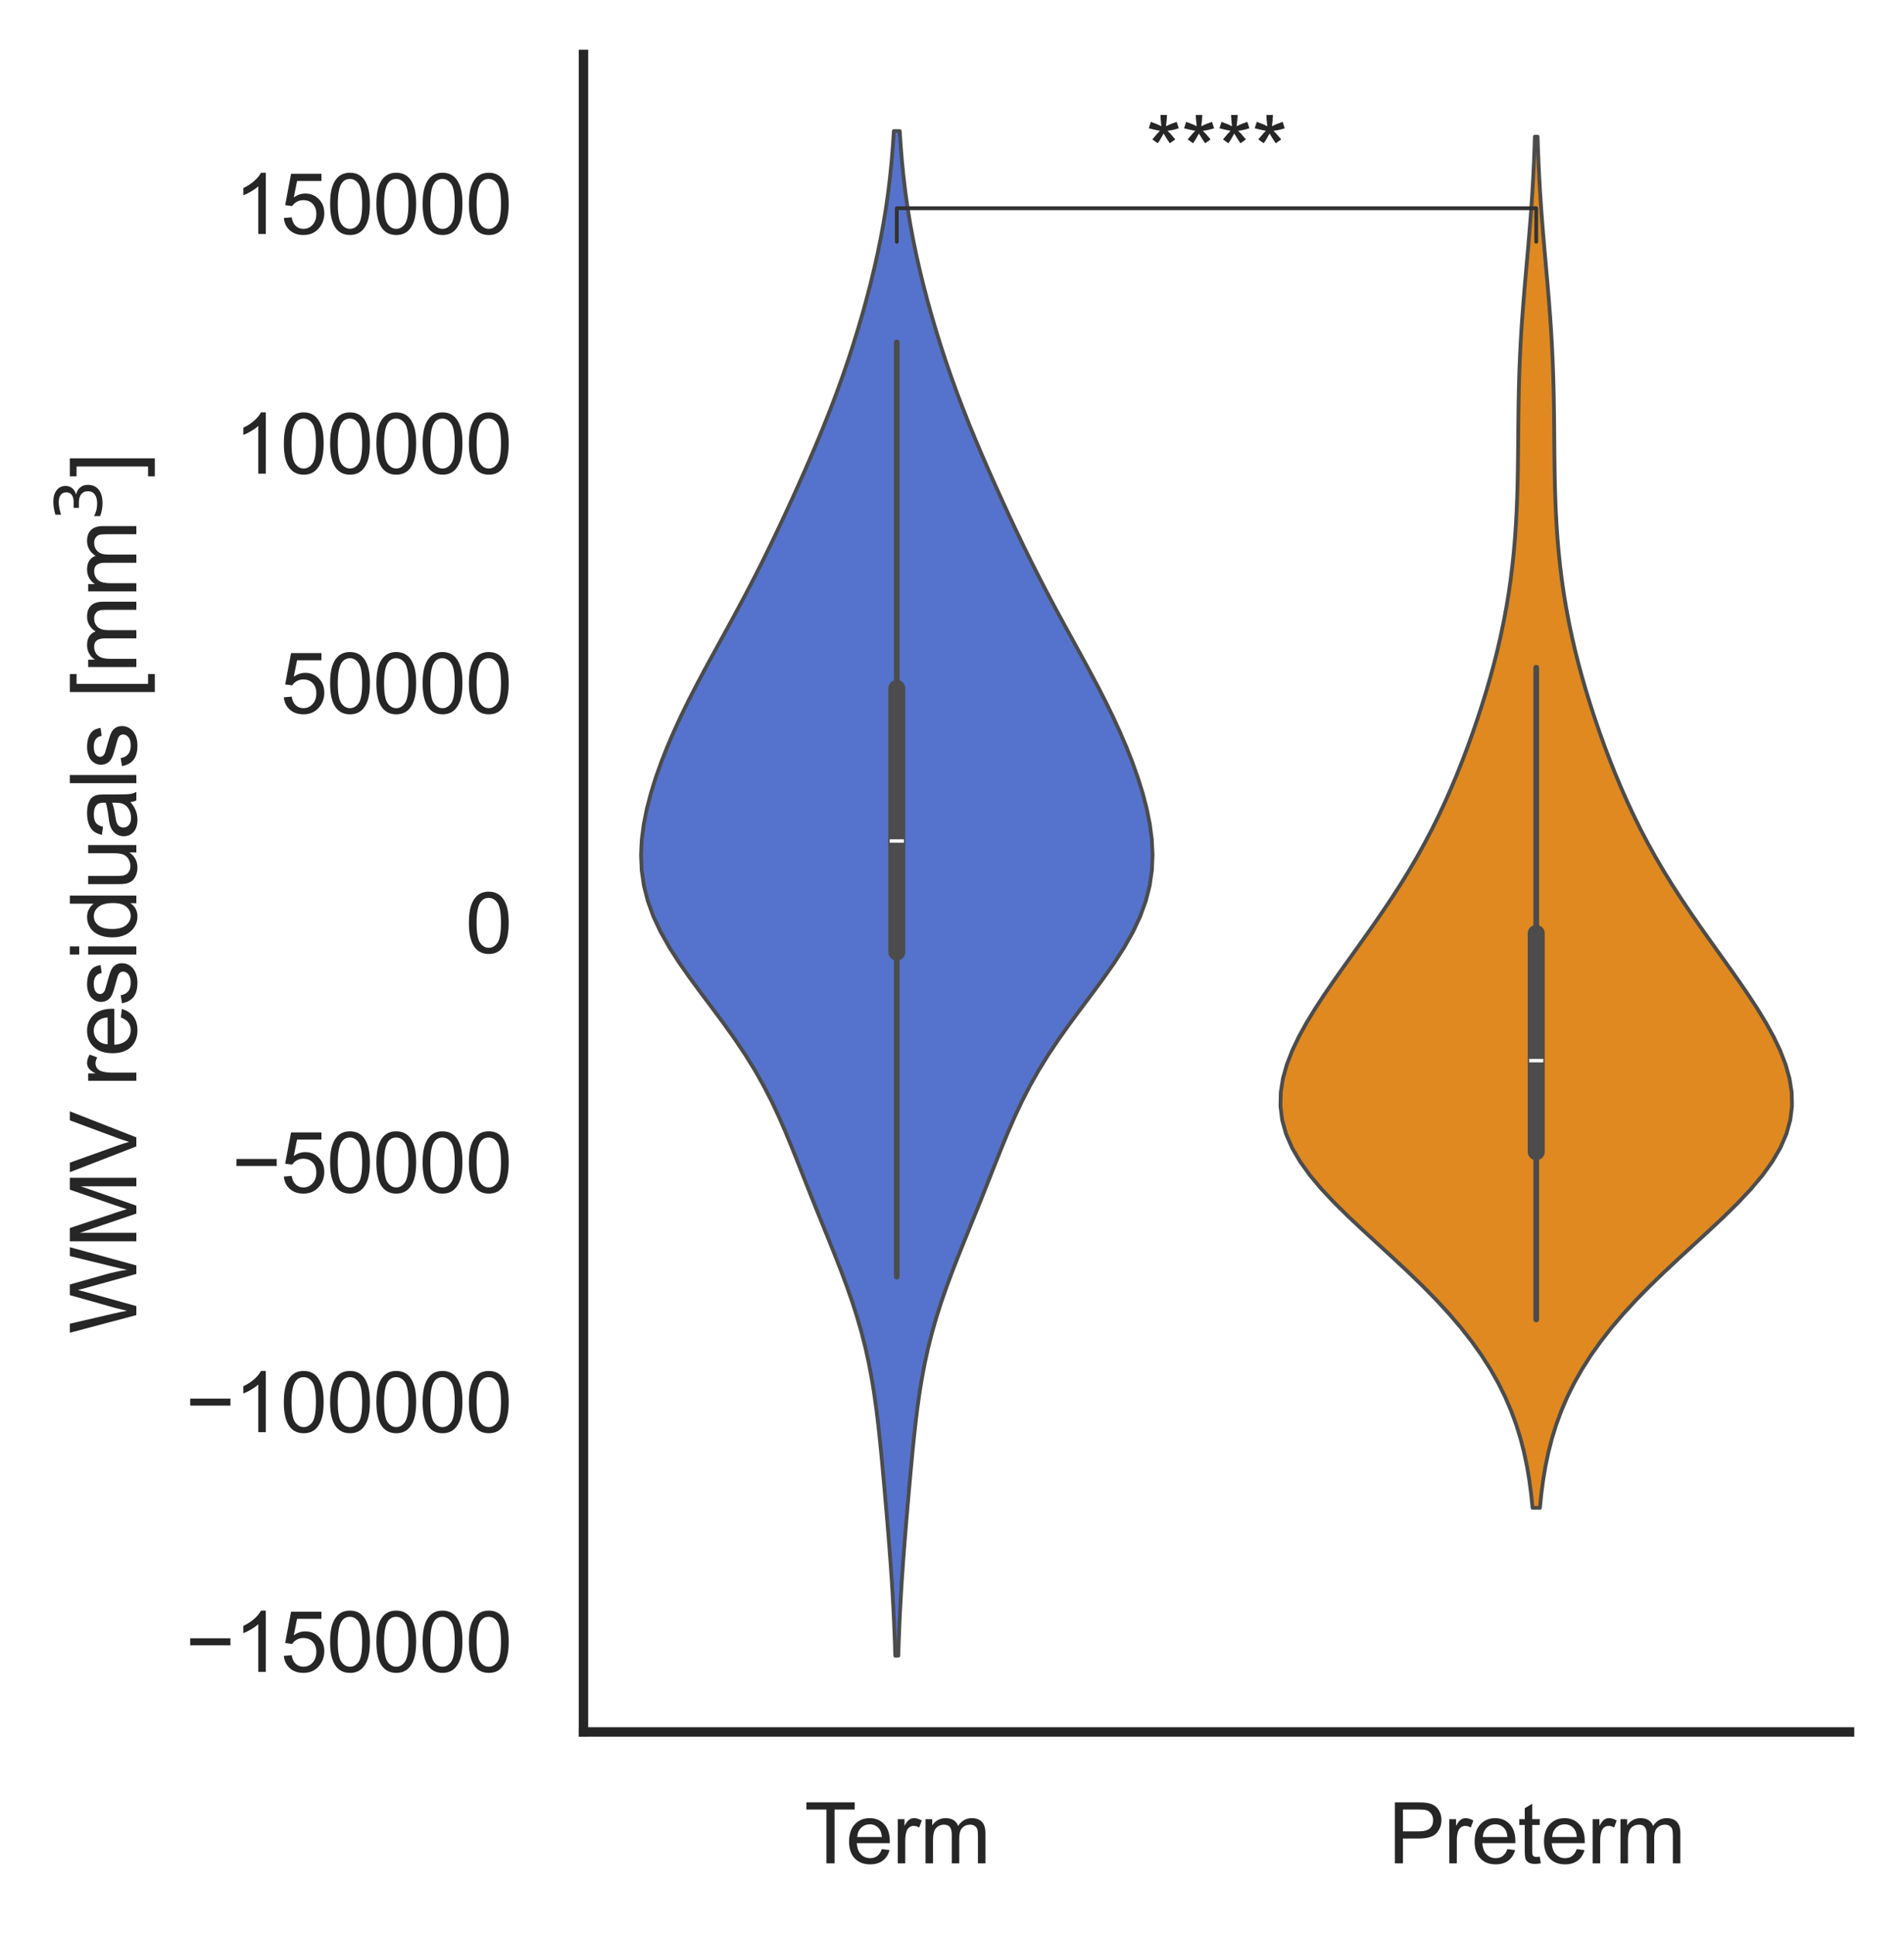 <?xml version="1.0" encoding="utf-8" standalone="no"?>
<!DOCTYPE svg PUBLIC "-//W3C//DTD SVG 1.1//EN"
  "http://www.w3.org/Graphics/SVG/1.1/DTD/svg11.dtd">
<svg xmlns:xlink="http://www.w3.org/1999/xlink" width="251.747pt" height="255.72pt" viewBox="0 0 251.747 255.72" xmlns="http://www.w3.org/2000/svg" version="1.1">
 <defs>
  <style type="text/css">*{stroke-linejoin: round; stroke-linecap: butt}</style>
 </defs>
 <g id="figure_1">
  <g id="patch_1">
   <path d="M -0 255.72 
L 251.747 255.72 
L 251.747 0 
L -0 0 
z
" style="fill: #ffffff"/>
  </g>
  <g id="axes_1">
   <g id="patch_2">
    <path d="M 77.147 228.96 
L 244.547 228.96 
L 244.547 7.2 
L 77.147 7.2 
z
" style="fill: #ffffff"/>
   </g>
   <g id="matplotlib.axis_1">
    <g id="xtick_1">
     <g id="text_1">
      <!-- Term -->
      <g style="fill: #262626" transform="translate(106.356 246.334) scale(0.11 -0.11)">
       <defs>
        <path id="ArialMT-54" d="M 1659 0 
L 1659 4041 
L 150 4041 
L 150 4581 
L 3781 4581 
L 3781 4041 
L 2266 4041 
L 2266 0 
L 1659 0 
z
" transform="scale(0.016)"/>
        <path id="ArialMT-65" d="M 2694 1069 
L 3275 997 
Q 3138 488 2766 206 
Q 2394 -75 1816 -75 
Q 1088 -75 661 373 
Q 234 822 234 1631 
Q 234 2469 665 2931 
Q 1097 3394 1784 3394 
Q 2450 3394 2872 2941 
Q 3294 2488 3294 1666 
Q 3294 1616 3291 1516 
L 816 1516 
Q 847 969 1125 678 
Q 1403 388 1819 388 
Q 2128 388 2347 550 
Q 2566 713 2694 1069 
z
M 847 1978 
L 2700 1978 
Q 2663 2397 2488 2606 
Q 2219 2931 1791 2931 
Q 1403 2931 1139 2672 
Q 875 2413 847 1978 
z
" transform="scale(0.016)"/>
        <path id="ArialMT-72" d="M 416 0 
L 416 3319 
L 922 3319 
L 922 2816 
Q 1116 3169 1280 3281 
Q 1444 3394 1641 3394 
Q 1925 3394 2219 3213 
L 2025 2691 
Q 1819 2813 1613 2813 
Q 1428 2813 1281 2702 
Q 1134 2591 1072 2394 
Q 978 2094 978 1738 
L 978 0 
L 416 0 
z
" transform="scale(0.016)"/>
        <path id="ArialMT-6d" d="M 422 0 
L 422 3319 
L 925 3319 
L 925 2853 
Q 1081 3097 1340 3245 
Q 1600 3394 1931 3394 
Q 2300 3394 2536 3241 
Q 2772 3088 2869 2813 
Q 3263 3394 3894 3394 
Q 4388 3394 4653 3120 
Q 4919 2847 4919 2278 
L 4919 0 
L 4359 0 
L 4359 2091 
Q 4359 2428 4304 2576 
Q 4250 2725 4106 2815 
Q 3963 2906 3769 2906 
Q 3419 2906 3187 2673 
Q 2956 2441 2956 1928 
L 2956 0 
L 2394 0 
L 2394 2156 
Q 2394 2531 2256 2718 
Q 2119 2906 1806 2906 
Q 1569 2906 1367 2781 
Q 1166 2656 1075 2415 
Q 984 2175 984 1722 
L 984 0 
L 422 0 
z
" transform="scale(0.016)"/>
       </defs>
       <use xlink:href="#ArialMT-54"/>
       <use xlink:href="#ArialMT-65" x="49.959"/>
       <use xlink:href="#ArialMT-72" x="105.574"/>
       <use xlink:href="#ArialMT-6d" x="138.875"/>
      </g>
     </g>
    </g>
    <g id="xtick_2">
     <g id="text_2">
      <!-- Preterm -->
      <g style="fill: #262626" transform="translate(183.562 246.334) scale(0.11 -0.11)">
       <defs>
        <path id="ArialMT-50" d="M 494 0 
L 494 4581 
L 2222 4581 
Q 2678 4581 2919 4538 
Q 3256 4481 3484 4323 
Q 3713 4166 3852 3881 
Q 3991 3597 3991 3256 
Q 3991 2672 3619 2267 
Q 3247 1863 2275 1863 
L 1100 1863 
L 1100 0 
L 494 0 
z
M 1100 2403 
L 2284 2403 
Q 2872 2403 3119 2622 
Q 3366 2841 3366 3238 
Q 3366 3525 3220 3729 
Q 3075 3934 2838 4000 
Q 2684 4041 2272 4041 
L 1100 4041 
L 1100 2403 
z
" transform="scale(0.016)"/>
        <path id="ArialMT-74" d="M 1650 503 
L 1731 6 
Q 1494 -44 1306 -44 
Q 1000 -44 831 53 
Q 663 150 594 308 
Q 525 466 525 972 
L 525 2881 
L 113 2881 
L 113 3319 
L 525 3319 
L 525 4141 
L 1084 4478 
L 1084 3319 
L 1650 3319 
L 1650 2881 
L 1084 2881 
L 1084 941 
Q 1084 700 1114 631 
Q 1144 563 1211 522 
Q 1278 481 1403 481 
Q 1497 481 1650 503 
z
" transform="scale(0.016)"/>
       </defs>
       <use xlink:href="#ArialMT-50"/>
       <use xlink:href="#ArialMT-72" x="66.699"/>
       <use xlink:href="#ArialMT-65" x="100"/>
       <use xlink:href="#ArialMT-74" x="155.615"/>
       <use xlink:href="#ArialMT-65" x="183.398"/>
       <use xlink:href="#ArialMT-72" x="239.014"/>
       <use xlink:href="#ArialMT-6d" x="272.314"/>
      </g>
     </g>
    </g>
   </g>
   <g id="matplotlib.axis_2">
    <g id="ytick_1">
     <g id="text_3">
      <!-- −150000 -->
      <g style="fill: #262626" transform="translate(24.52 221.018) scale(0.11 -0.11)">
       <defs>
        <path id="ArialMT-2212" d="M 3381 1997 
L 356 1997 
L 356 2522 
L 3381 2522 
L 3381 1997 
z
" transform="scale(0.016)"/>
        <path id="ArialMT-31" d="M 2384 0 
L 1822 0 
L 1822 3584 
Q 1619 3391 1289 3197 
Q 959 3003 697 2906 
L 697 3450 
Q 1169 3672 1522 3987 
Q 1875 4303 2022 4600 
L 2384 4600 
L 2384 0 
z
" transform="scale(0.016)"/>
        <path id="ArialMT-35" d="M 266 1200 
L 856 1250 
Q 922 819 1161 601 
Q 1400 384 1738 384 
Q 2144 384 2425 690 
Q 2706 997 2706 1503 
Q 2706 1984 2436 2262 
Q 2166 2541 1728 2541 
Q 1456 2541 1237 2417 
Q 1019 2294 894 2097 
L 366 2166 
L 809 4519 
L 3088 4519 
L 3088 3981 
L 1259 3981 
L 1013 2750 
Q 1425 3038 1878 3038 
Q 2478 3038 2890 2622 
Q 3303 2206 3303 1553 
Q 3303 931 2941 478 
Q 2500 -78 1738 -78 
Q 1113 -78 717 272 
Q 322 622 266 1200 
z
" transform="scale(0.016)"/>
        <path id="ArialMT-30" d="M 266 2259 
Q 266 3072 433 3567 
Q 600 4063 929 4331 
Q 1259 4600 1759 4600 
Q 2128 4600 2406 4451 
Q 2684 4303 2865 4023 
Q 3047 3744 3150 3342 
Q 3253 2941 3253 2259 
Q 3253 1453 3087 958 
Q 2922 463 2592 192 
Q 2263 -78 1759 -78 
Q 1097 -78 719 397 
Q 266 969 266 2259 
z
M 844 2259 
Q 844 1131 1108 757 
Q 1372 384 1759 384 
Q 2147 384 2411 759 
Q 2675 1134 2675 2259 
Q 2675 3391 2411 3762 
Q 2147 4134 1753 4134 
Q 1366 4134 1134 3806 
Q 844 3388 844 2259 
z
" transform="scale(0.016)"/>
       </defs>
       <use xlink:href="#ArialMT-2212"/>
       <use xlink:href="#ArialMT-31" x="58.398"/>
       <use xlink:href="#ArialMT-35" x="114.014"/>
       <use xlink:href="#ArialMT-30" x="169.629"/>
       <use xlink:href="#ArialMT-30" x="225.244"/>
       <use xlink:href="#ArialMT-30" x="280.859"/>
       <use xlink:href="#ArialMT-30" x="336.475"/>
      </g>
     </g>
    </g>
    <g id="ytick_2">
     <g id="text_4">
      <!-- −100000 -->
      <g style="fill: #262626" transform="translate(24.52 189.337) scale(0.11 -0.11)">
       <use xlink:href="#ArialMT-2212"/>
       <use xlink:href="#ArialMT-31" x="58.398"/>
       <use xlink:href="#ArialMT-30" x="114.014"/>
       <use xlink:href="#ArialMT-30" x="169.629"/>
       <use xlink:href="#ArialMT-30" x="225.244"/>
       <use xlink:href="#ArialMT-30" x="280.859"/>
       <use xlink:href="#ArialMT-30" x="336.475"/>
      </g>
     </g>
    </g>
    <g id="ytick_3">
     <g id="text_5">
      <!-- −50000 -->
      <g style="fill: #262626" transform="translate(30.637 157.656) scale(0.11 -0.11)">
       <use xlink:href="#ArialMT-2212"/>
       <use xlink:href="#ArialMT-35" x="58.398"/>
       <use xlink:href="#ArialMT-30" x="114.014"/>
       <use xlink:href="#ArialMT-30" x="169.629"/>
       <use xlink:href="#ArialMT-30" x="225.244"/>
       <use xlink:href="#ArialMT-30" x="280.859"/>
      </g>
     </g>
    </g>
    <g id="ytick_4">
     <g id="text_6">
      <!-- 0 -->
      <g style="fill: #262626" transform="translate(61.53 125.976) scale(0.11 -0.11)">
       <use xlink:href="#ArialMT-30"/>
      </g>
     </g>
    </g>
    <g id="ytick_5">
     <g id="text_7">
      <!-- 50000 -->
      <g style="fill: #262626" transform="translate(37.062 94.295) scale(0.11 -0.11)">
       <use xlink:href="#ArialMT-35"/>
       <use xlink:href="#ArialMT-30" x="55.615"/>
       <use xlink:href="#ArialMT-30" x="111.23"/>
       <use xlink:href="#ArialMT-30" x="166.846"/>
       <use xlink:href="#ArialMT-30" x="222.461"/>
      </g>
     </g>
    </g>
    <g id="ytick_6">
     <g id="text_8">
      <!-- 100000 -->
      <g style="fill: #262626" transform="translate(30.945 62.614) scale(0.11 -0.11)">
       <use xlink:href="#ArialMT-31"/>
       <use xlink:href="#ArialMT-30" x="55.615"/>
       <use xlink:href="#ArialMT-30" x="111.23"/>
       <use xlink:href="#ArialMT-30" x="166.846"/>
       <use xlink:href="#ArialMT-30" x="222.461"/>
       <use xlink:href="#ArialMT-30" x="278.076"/>
      </g>
     </g>
    </g>
    <g id="ytick_7">
     <g id="text_9">
      <!-- 150000 -->
      <g style="fill: #262626" transform="translate(30.945 30.933) scale(0.11 -0.11)">
       <use xlink:href="#ArialMT-31"/>
       <use xlink:href="#ArialMT-35" x="55.615"/>
       <use xlink:href="#ArialMT-30" x="111.23"/>
       <use xlink:href="#ArialMT-30" x="166.846"/>
       <use xlink:href="#ArialMT-30" x="222.461"/>
       <use xlink:href="#ArialMT-30" x="278.076"/>
      </g>
     </g>
    </g>
    <g id="text_10">
     <!-- WMV residuals [mm$^3$] -->
     <g style="fill: #262626" transform="translate(18.12 176.34) rotate(-90) scale(0.12 -0.12)">
      <defs>
       <path id="ArialMT-57" d="M 1294 0 
L 78 4581 
L 700 4581 
L 1397 1578 
Q 1509 1106 1591 641 
Q 1766 1375 1797 1488 
L 2669 4581 
L 3400 4581 
L 4056 2263 
Q 4303 1400 4413 641 
Q 4500 1075 4641 1638 
L 5359 4581 
L 5969 4581 
L 4713 0 
L 4128 0 
L 3163 3491 
Q 3041 3928 3019 4028 
Q 2947 3713 2884 3491 
L 1913 0 
L 1294 0 
z
" transform="scale(0.016)"/>
       <path id="ArialMT-4d" d="M 475 0 
L 475 4581 
L 1388 4581 
L 2472 1338 
Q 2622 884 2691 659 
Q 2769 909 2934 1394 
L 4031 4581 
L 4847 4581 
L 4847 0 
L 4263 0 
L 4263 3834 
L 2931 0 
L 2384 0 
L 1059 3900 
L 1059 0 
L 475 0 
z
" transform="scale(0.016)"/>
       <path id="ArialMT-56" d="M 1803 0 
L 28 4581 
L 684 4581 
L 1875 1253 
Q 2019 853 2116 503 
Q 2222 878 2363 1253 
L 3600 4581 
L 4219 4581 
L 2425 0 
L 1803 0 
z
" transform="scale(0.016)"/>
       <path id="ArialMT-20" transform="scale(0.016)"/>
       <path id="ArialMT-73" d="M 197 991 
L 753 1078 
Q 800 744 1014 566 
Q 1228 388 1613 388 
Q 2000 388 2187 545 
Q 2375 703 2375 916 
Q 2375 1106 2209 1216 
Q 2094 1291 1634 1406 
Q 1016 1563 777 1677 
Q 538 1791 414 1992 
Q 291 2194 291 2438 
Q 291 2659 392 2848 
Q 494 3038 669 3163 
Q 800 3259 1026 3326 
Q 1253 3394 1513 3394 
Q 1903 3394 2198 3281 
Q 2494 3169 2634 2976 
Q 2775 2784 2828 2463 
L 2278 2388 
Q 2241 2644 2061 2787 
Q 1881 2931 1553 2931 
Q 1166 2931 1000 2803 
Q 834 2675 834 2503 
Q 834 2394 903 2306 
Q 972 2216 1119 2156 
Q 1203 2125 1616 2013 
Q 2213 1853 2448 1751 
Q 2684 1650 2818 1456 
Q 2953 1263 2953 975 
Q 2953 694 2789 445 
Q 2625 197 2315 61 
Q 2006 -75 1616 -75 
Q 969 -75 630 194 
Q 291 463 197 991 
z
" transform="scale(0.016)"/>
       <path id="ArialMT-69" d="M 425 3934 
L 425 4581 
L 988 4581 
L 988 3934 
L 425 3934 
z
M 425 0 
L 425 3319 
L 988 3319 
L 988 0 
L 425 0 
z
" transform="scale(0.016)"/>
       <path id="ArialMT-64" d="M 2575 0 
L 2575 419 
Q 2259 -75 1647 -75 
Q 1250 -75 917 144 
Q 584 363 401 755 
Q 219 1147 219 1656 
Q 219 2153 384 2558 
Q 550 2963 881 3178 
Q 1213 3394 1622 3394 
Q 1922 3394 2156 3267 
Q 2391 3141 2538 2938 
L 2538 4581 
L 3097 4581 
L 3097 0 
L 2575 0 
z
M 797 1656 
Q 797 1019 1065 703 
Q 1334 388 1700 388 
Q 2069 388 2326 689 
Q 2584 991 2584 1609 
Q 2584 2291 2321 2609 
Q 2059 2928 1675 2928 
Q 1300 2928 1048 2622 
Q 797 2316 797 1656 
z
" transform="scale(0.016)"/>
       <path id="ArialMT-75" d="M 2597 0 
L 2597 488 
Q 2209 -75 1544 -75 
Q 1250 -75 995 37 
Q 741 150 617 320 
Q 494 491 444 738 
Q 409 903 409 1263 
L 409 3319 
L 972 3319 
L 972 1478 
Q 972 1038 1006 884 
Q 1059 663 1231 536 
Q 1403 409 1656 409 
Q 1909 409 2131 539 
Q 2353 669 2445 892 
Q 2538 1116 2538 1541 
L 2538 3319 
L 3100 3319 
L 3100 0 
L 2597 0 
z
" transform="scale(0.016)"/>
       <path id="ArialMT-61" d="M 2588 409 
Q 2275 144 1986 34 
Q 1697 -75 1366 -75 
Q 819 -75 525 192 
Q 231 459 231 875 
Q 231 1119 342 1320 
Q 453 1522 633 1644 
Q 813 1766 1038 1828 
Q 1203 1872 1538 1913 
Q 2219 1994 2541 2106 
Q 2544 2222 2544 2253 
Q 2544 2597 2384 2738 
Q 2169 2928 1744 2928 
Q 1347 2928 1158 2789 
Q 969 2650 878 2297 
L 328 2372 
Q 403 2725 575 2942 
Q 747 3159 1072 3276 
Q 1397 3394 1825 3394 
Q 2250 3394 2515 3294 
Q 2781 3194 2906 3042 
Q 3031 2891 3081 2659 
Q 3109 2516 3109 2141 
L 3109 1391 
Q 3109 606 3145 398 
Q 3181 191 3288 0 
L 2700 0 
Q 2613 175 2588 409 
z
M 2541 1666 
Q 2234 1541 1622 1453 
Q 1275 1403 1131 1340 
Q 988 1278 909 1158 
Q 831 1038 831 891 
Q 831 666 1001 516 
Q 1172 366 1500 366 
Q 1825 366 2078 508 
Q 2331 650 2450 897 
Q 2541 1088 2541 1459 
L 2541 1666 
z
" transform="scale(0.016)"/>
       <path id="ArialMT-6c" d="M 409 0 
L 409 4581 
L 972 4581 
L 972 0 
L 409 0 
z
" transform="scale(0.016)"/>
       <path id="ArialMT-5b" d="M 434 -1272 
L 434 4581 
L 1675 4581 
L 1675 4116 
L 997 4116 
L 997 -806 
L 1675 -806 
L 1675 -1272 
L 434 -1272 
z
" transform="scale(0.016)"/>
       <path id="DejaVuSans-33" d="M 2597 2516 
Q 3050 2419 3304 2112 
Q 3559 1806 3559 1356 
Q 3559 666 3084 287 
Q 2609 -91 1734 -91 
Q 1441 -91 1130 -33 
Q 819 25 488 141 
L 488 750 
Q 750 597 1062 519 
Q 1375 441 1716 441 
Q 2309 441 2620 675 
Q 2931 909 2931 1356 
Q 2931 1769 2642 2001 
Q 2353 2234 1838 2234 
L 1294 2234 
L 1294 2753 
L 1863 2753 
Q 2328 2753 2575 2939 
Q 2822 3125 2822 3475 
Q 2822 3834 2567 4026 
Q 2313 4219 1838 4219 
Q 1578 4219 1281 4162 
Q 984 4106 628 3988 
L 628 4550 
Q 988 4650 1302 4700 
Q 1616 4750 1894 4750 
Q 2613 4750 3031 4423 
Q 3450 4097 3450 3541 
Q 3450 3153 3228 2886 
Q 3006 2619 2597 2516 
z
" transform="scale(0.016)"/>
       <path id="ArialMT-5d" d="M 1363 -1272 
L 122 -1272 
L 122 -806 
L 800 -806 
L 800 4116 
L 122 4116 
L 122 4581 
L 1363 4581 
L 1363 -1272 
z
" transform="scale(0.016)"/>
      </defs>
      <use xlink:href="#ArialMT-57" transform="translate(0 0.766)"/>
      <use xlink:href="#ArialMT-4d" transform="translate(94.385 0.766)"/>
      <use xlink:href="#ArialMT-56" transform="translate(177.686 0.766)"/>
      <use xlink:href="#ArialMT-20" transform="translate(244.385 0.766)"/>
      <use xlink:href="#ArialMT-72" transform="translate(272.168 0.766)"/>
      <use xlink:href="#ArialMT-65" transform="translate(305.469 0.766)"/>
      <use xlink:href="#ArialMT-73" transform="translate(361.084 0.766)"/>
      <use xlink:href="#ArialMT-69" transform="translate(411.084 0.766)"/>
      <use xlink:href="#ArialMT-64" transform="translate(433.301 0.766)"/>
      <use xlink:href="#ArialMT-75" transform="translate(488.916 0.766)"/>
      <use xlink:href="#ArialMT-61" transform="translate(544.531 0.766)"/>
      <use xlink:href="#ArialMT-6c" transform="translate(600.146 0.766)"/>
      <use xlink:href="#ArialMT-73" transform="translate(622.363 0.766)"/>
      <use xlink:href="#ArialMT-20" transform="translate(672.363 0.766)"/>
      <use xlink:href="#ArialMT-5b" transform="translate(700.146 0.766)"/>
      <use xlink:href="#ArialMT-6d" transform="translate(727.93 0.766)"/>
      <use xlink:href="#ArialMT-6d" transform="translate(811.23 0.766)"/>
      <use xlink:href="#DejaVuSans-33" transform="translate(895.488 39.047) scale(0.7)"/>
      <use xlink:href="#ArialMT-5d" transform="translate(942.759 0.766)"/>
     </g>
    </g>
   </g>
   <g id="PolyCollection_1">
    <defs>
     <path id="mcc2a4dac8c" d="M 118.775 -36.838 
L 118.374 -36.838 
L 118.308 -38.873 
L 118.227 -40.909 
L 118.131 -42.945 
L 118.019 -44.981 
L 117.892 -47.017 
L 117.751 -49.053 
L 117.599 -51.089 
L 117.437 -53.125 
L 117.268 -55.161 
L 117.094 -57.197 
L 116.916 -59.233 
L 116.733 -61.268 
L 116.543 -63.304 
L 116.341 -65.34 
L 116.121 -67.376 
L 115.873 -69.412 
L 115.589 -71.448 
L 115.258 -73.484 
L 114.872 -75.52 
L 114.422 -77.556 
L 113.905 -79.592 
L 113.319 -81.628 
L 112.667 -83.663 
L 111.956 -85.699 
L 111.197 -87.735 
L 110.402 -89.771 
L 109.586 -91.807 
L 108.761 -93.843 
L 107.938 -95.879 
L 107.124 -97.915 
L 106.318 -99.951 
L 105.516 -101.987 
L 104.705 -104.023 
L 103.866 -106.058 
L 102.98 -108.094 
L 102.025 -110.13 
L 100.979 -112.166 
L 99.831 -114.202 
L 98.573 -116.238 
L 97.212 -118.274 
L 95.764 -120.31 
L 94.259 -122.346 
L 92.733 -124.382 
L 91.232 -126.417 
L 89.805 -128.453 
L 88.497 -130.489 
L 87.35 -132.525 
L 86.397 -134.561 
L 85.657 -136.597 
L 85.14 -138.633 
L 84.844 -140.669 
L 84.756 -142.705 
L 84.856 -144.741 
L 85.123 -146.777 
L 85.531 -148.812 
L 86.061 -150.848 
L 86.693 -152.884 
L 87.415 -154.92 
L 88.215 -156.956 
L 89.088 -158.992 
L 90.025 -161.028 
L 91.02 -163.064 
L 92.063 -165.1 
L 93.145 -167.136 
L 94.252 -169.172 
L 95.37 -171.207 
L 96.487 -173.243 
L 97.591 -175.279 
L 98.673 -177.315 
L 99.73 -179.351 
L 100.758 -181.387 
L 101.76 -183.423 
L 102.737 -185.459 
L 103.694 -187.495 
L 104.633 -189.531 
L 105.554 -191.566 
L 106.459 -193.602 
L 107.343 -195.638 
L 108.205 -197.674 
L 109.039 -199.71 
L 109.844 -201.746 
L 110.616 -203.782 
L 111.353 -205.818 
L 112.055 -207.854 
L 112.723 -209.89 
L 113.358 -211.926 
L 113.958 -213.961 
L 114.526 -215.997 
L 115.059 -218.033 
L 115.555 -220.069 
L 116.014 -222.105 
L 116.433 -224.141 
L 116.809 -226.177 
L 117.142 -228.213 
L 117.431 -230.249 
L 117.677 -232.285 
L 117.883 -234.321 
L 118.051 -236.356 
L 118.186 -238.392 
L 118.962 -238.392 
L 118.962 -238.392 
L 119.097 -236.356 
L 119.265 -234.321 
L 119.471 -232.285 
L 119.717 -230.249 
L 120.006 -228.213 
L 120.339 -226.177 
L 120.715 -224.141 
L 121.134 -222.105 
L 121.593 -220.069 
L 122.09 -218.033 
L 122.623 -215.997 
L 123.19 -213.961 
L 123.791 -211.926 
L 124.425 -209.89 
L 125.093 -207.854 
L 125.795 -205.818 
L 126.533 -203.782 
L 127.304 -201.746 
L 128.109 -199.71 
L 128.944 -197.674 
L 129.805 -195.638 
L 130.69 -193.602 
L 131.594 -191.566 
L 132.516 -189.531 
L 133.454 -187.495 
L 134.411 -185.459 
L 135.389 -183.423 
L 136.39 -181.387 
L 137.419 -179.351 
L 138.475 -177.315 
L 139.558 -175.279 
L 140.662 -173.243 
L 141.778 -171.207 
L 142.897 -169.172 
L 144.003 -167.136 
L 145.085 -165.1 
L 146.129 -163.064 
L 147.124 -161.028 
L 148.061 -158.992 
L 148.933 -156.956 
L 149.734 -154.92 
L 150.455 -152.884 
L 151.088 -150.848 
L 151.617 -148.812 
L 152.026 -146.777 
L 152.292 -144.741 
L 152.392 -142.705 
L 152.304 -140.669 
L 152.008 -138.633 
L 151.491 -136.597 
L 150.752 -134.561 
L 149.798 -132.525 
L 148.651 -130.489 
L 147.343 -128.453 
L 145.916 -126.417 
L 144.415 -124.382 
L 142.89 -122.346 
L 141.384 -120.31 
L 139.936 -118.274 
L 138.575 -116.238 
L 137.318 -114.202 
L 136.169 -112.166 
L 135.124 -110.13 
L 134.168 -108.094 
L 133.282 -106.058 
L 132.444 -104.023 
L 131.632 -101.987 
L 130.83 -99.951 
L 130.024 -97.915 
L 129.21 -95.879 
L 128.387 -93.843 
L 127.562 -91.807 
L 126.746 -89.771 
L 125.951 -87.735 
L 125.192 -85.699 
L 124.481 -83.663 
L 123.829 -81.628 
L 123.243 -79.592 
L 122.726 -77.556 
L 122.276 -75.52 
L 121.89 -73.484 
L 121.559 -71.448 
L 121.275 -69.412 
L 121.028 -67.376 
L 120.807 -65.34 
L 120.606 -63.304 
L 120.415 -61.268 
L 120.233 -59.233 
L 120.054 -57.197 
L 119.88 -55.161 
L 119.711 -53.125 
L 119.549 -51.089 
L 119.397 -49.053 
L 119.256 -47.017 
L 119.129 -44.981 
L 119.017 -42.945 
L 118.921 -40.909 
L 118.841 -38.873 
L 118.775 -36.838 
z
" style="stroke: #4c4c4c; stroke-width: 0.5"/>
    </defs>
    <g clip-path="url(#pc55f0b36de)">
     <use xlink:href="#mcc2a4dac8c" x="0" y="255.72" style="fill: #5573cd; stroke: #4c4c4c; stroke-width: 0.5"/>
    </g>
   </g>
   <g id="PolyCollection_2">
    <defs>
     <path id="mf504d104f0" d="M 203.607 -56.39 
L 202.633 -56.39 
L 202.446 -58.221 
L 202.204 -60.052 
L 201.897 -61.883 
L 201.513 -63.714 
L 201.043 -65.545 
L 200.476 -67.376 
L 199.803 -69.207 
L 199.016 -71.037 
L 198.107 -72.868 
L 197.072 -74.699 
L 195.905 -76.53 
L 194.605 -78.361 
L 193.172 -80.192 
L 191.609 -82.023 
L 189.924 -83.854 
L 188.127 -85.685 
L 186.237 -87.515 
L 184.279 -89.346 
L 182.283 -91.177 
L 180.288 -93.008 
L 178.337 -94.839 
L 176.477 -96.67 
L 174.754 -98.501 
L 173.214 -100.332 
L 171.896 -102.163 
L 170.831 -103.994 
L 170.039 -105.824 
L 169.53 -107.655 
L 169.301 -109.486 
L 169.342 -111.317 
L 169.631 -113.148 
L 170.144 -114.979 
L 170.851 -116.81 
L 171.722 -118.641 
L 172.728 -120.472 
L 173.841 -122.302 
L 175.035 -124.133 
L 176.287 -125.964 
L 177.576 -127.795 
L 178.883 -129.626 
L 180.192 -131.457 
L 181.486 -133.288 
L 182.753 -135.119 
L 183.981 -136.95 
L 185.163 -138.781 
L 186.291 -140.611 
L 187.364 -142.442 
L 188.378 -144.273 
L 189.337 -146.104 
L 190.241 -147.935 
L 191.095 -149.766 
L 191.902 -151.597 
L 192.668 -153.428 
L 193.395 -155.259 
L 194.088 -157.089 
L 194.747 -158.92 
L 195.375 -160.751 
L 195.971 -162.582 
L 196.535 -164.413 
L 197.065 -166.244 
L 197.561 -168.075 
L 198.02 -169.906 
L 198.44 -171.737 
L 198.822 -173.567 
L 199.165 -175.398 
L 199.468 -177.229 
L 199.733 -179.06 
L 199.96 -180.891 
L 200.151 -182.722 
L 200.308 -184.553 
L 200.434 -186.384 
L 200.531 -188.215 
L 200.603 -190.046 
L 200.655 -191.876 
L 200.69 -193.707 
L 200.714 -195.538 
L 200.731 -197.369 
L 200.747 -199.2 
L 200.767 -201.031 
L 200.794 -202.862 
L 200.834 -204.693 
L 200.888 -206.524 
L 200.959 -208.354 
L 201.048 -210.185 
L 201.156 -212.016 
L 201.28 -213.847 
L 201.419 -215.678 
L 201.569 -217.509 
L 201.728 -219.34 
L 201.89 -221.171 
L 202.051 -223.002 
L 202.206 -224.833 
L 202.353 -226.663 
L 202.488 -228.494 
L 202.609 -230.325 
L 202.714 -232.156 
L 202.804 -233.987 
L 202.879 -235.818 
L 202.94 -237.649 
L 203.299 -237.649 
L 203.299 -237.649 
L 203.36 -235.818 
L 203.435 -233.987 
L 203.525 -232.156 
L 203.63 -230.325 
L 203.751 -228.494 
L 203.886 -226.663 
L 204.033 -224.833 
L 204.189 -223.002 
L 204.35 -221.171 
L 204.511 -219.34 
L 204.67 -217.509 
L 204.82 -215.678 
L 204.959 -213.847 
L 205.084 -212.016 
L 205.191 -210.185 
L 205.28 -208.354 
L 205.351 -206.524 
L 205.406 -204.693 
L 205.445 -202.862 
L 205.473 -201.031 
L 205.492 -199.2 
L 205.508 -197.369 
L 205.526 -195.538 
L 205.549 -193.707 
L 205.584 -191.876 
L 205.636 -190.046 
L 205.708 -188.215 
L 205.805 -186.384 
L 205.931 -184.553 
L 206.088 -182.722 
L 206.279 -180.891 
L 206.506 -179.06 
L 206.771 -177.229 
L 207.074 -175.398 
L 207.417 -173.567 
L 207.799 -171.737 
L 208.22 -169.906 
L 208.678 -168.075 
L 209.174 -166.244 
L 209.704 -164.413 
L 210.268 -162.582 
L 210.864 -160.751 
L 211.492 -158.92 
L 212.151 -157.089 
L 212.844 -155.259 
L 213.571 -153.428 
L 214.337 -151.597 
L 215.144 -149.766 
L 215.998 -147.935 
L 216.902 -146.104 
L 217.861 -144.273 
L 218.876 -142.442 
L 219.948 -140.611 
L 221.077 -138.781 
L 222.258 -136.95 
L 223.487 -135.119 
L 224.753 -133.288 
L 226.048 -131.457 
L 227.356 -129.626 
L 228.663 -127.795 
L 229.953 -125.964 
L 231.205 -124.133 
L 232.399 -122.302 
L 233.511 -120.472 
L 234.517 -118.641 
L 235.388 -116.81 
L 236.095 -114.979 
L 236.608 -113.148 
L 236.897 -111.317 
L 236.938 -109.486 
L 236.709 -107.655 
L 236.2 -105.824 
L 235.408 -103.994 
L 234.343 -102.163 
L 233.025 -100.332 
L 231.485 -98.501 
L 229.762 -96.67 
L 227.902 -94.839 
L 225.951 -93.008 
L 223.956 -91.177 
L 221.961 -89.346 
L 220.002 -87.515 
L 218.112 -85.685 
L 216.316 -83.854 
L 214.63 -82.023 
L 213.067 -80.192 
L 211.634 -78.361 
L 210.334 -76.53 
L 209.167 -74.699 
L 208.132 -72.868 
L 207.223 -71.037 
L 206.436 -69.207 
L 205.763 -67.376 
L 205.196 -65.545 
L 204.726 -63.714 
L 204.342 -61.883 
L 204.035 -60.052 
L 203.793 -58.221 
L 203.607 -56.39 
z
" style="stroke: #4c4c4c; stroke-width: 0.5"/>
    </defs>
    <g clip-path="url(#pc55f0b36de)">
     <use xlink:href="#mf504d104f0" x="0" y="255.72" style="fill: #df8920; stroke: #4c4c4c; stroke-width: 0.5"/>
    </g>
   </g>
   <g id="line2d_1">
    <path d="M 118.574 168.77 
L 118.574 45.263 
" clip-path="url(#pc55f0b36de)" style="fill: none; stroke: #4c4c4c; stroke-width: 0.75; stroke-linecap: round"/>
   </g>
   <g id="line2d_2">
    <path d="M 118.574 125.855 
L 118.574 91.015 
" clip-path="url(#pc55f0b36de)" style="fill: none; stroke: #4c4c4c; stroke-width: 2.25; stroke-linecap: round"/>
   </g>
   <g id="line2d_3">
    <path d="M 118.574 111.183 
" clip-path="url(#pc55f0b36de)" style="fill: none; stroke: #4c4c4c; stroke-width: 1.5; stroke-linecap: round"/>
    <defs>
     <path id="m57a9441a1b" d="M 0.938 0 
L -0.938 -0 
" style="stroke: #ffffff; stroke-width: 0.45"/>
    </defs>
    <g clip-path="url(#pc55f0b36de)">
     <use xlink:href="#m57a9441a1b" x="118.574" y="111.183" style="fill: #ffffff; stroke: #ffffff; stroke-width: 0.45"/>
    </g>
   </g>
   <g id="line2d_4">
    <path d="M 203.12 174.435 
L 203.12 88.269 
" clip-path="url(#pc55f0b36de)" style="fill: none; stroke: #4c4c4c; stroke-width: 0.75; stroke-linecap: round"/>
   </g>
   <g id="line2d_5">
    <path d="M 203.12 152.256 
L 203.12 123.395 
" clip-path="url(#pc55f0b36de)" style="fill: none; stroke: #4c4c4c; stroke-width: 2.25; stroke-linecap: round"/>
   </g>
   <g id="line2d_6">
    <path d="M 203.12 140.218 
" clip-path="url(#pc55f0b36de)" style="fill: none; stroke: #4c4c4c; stroke-width: 1.5; stroke-linecap: round"/>
    <g clip-path="url(#pc55f0b36de)">
     <use xlink:href="#m57a9441a1b" x="203.12" y="140.218" style="fill: #ffffff; stroke: #ffffff; stroke-width: 0.45"/>
    </g>
   </g>
   <g id="line2d_7">
    <path d="M 118.574 31.961 
L 118.574 27.527 
L 203.12 27.527 
L 203.12 31.961 
" style="fill: none; stroke: #333333; stroke-width: 0.5; stroke-linecap: round"/>
   </g>
   <g id="patch_3">
    <path d="M 77.147 228.96 
L 77.147 7.2 
" style="fill: none; stroke: #262626; stroke-width: 1.25; stroke-linejoin: miter; stroke-linecap: square"/>
   </g>
   <g id="patch_4">
    <path d="M 77.147 228.96 
L 244.547 228.96 
" style="fill: none; stroke: #262626; stroke-width: 1.25; stroke-linejoin: miter; stroke-linecap: square"/>
   </g>
   <g id="text_11">
    <!-- **** -->
    <g style="fill: #262626" transform="translate(151.506 24.142) scale(0.12 -0.12)">
     <defs>
      <path id="ArialMT-2a" d="M 200 3741 
L 344 4184 
Q 841 4009 1066 3881 
Q 1006 4447 1003 4659 
L 1456 4659 
Q 1447 4350 1384 3884 
Q 1706 4047 2122 4184 
L 2266 3741 
Q 1869 3609 1488 3566 
Q 1678 3400 2025 2975 
L 1650 2709 
Q 1469 2956 1222 3381 
Q 991 2941 816 2709 
L 447 2975 
Q 809 3422 966 3566 
Q 563 3644 200 3741 
z
" transform="scale(0.016)"/>
     </defs>
     <use xlink:href="#ArialMT-2a"/>
     <use xlink:href="#ArialMT-2a" x="38.916"/>
     <use xlink:href="#ArialMT-2a" x="77.832"/>
     <use xlink:href="#ArialMT-2a" x="116.748"/>
    </g>
   </g>
  </g>
 </g>
 <defs>
  <clipPath id="pc55f0b36de">
   <rect x="77.147" y="7.2" width="167.4" height="221.76"/>
  </clipPath>
 </defs>
</svg>
